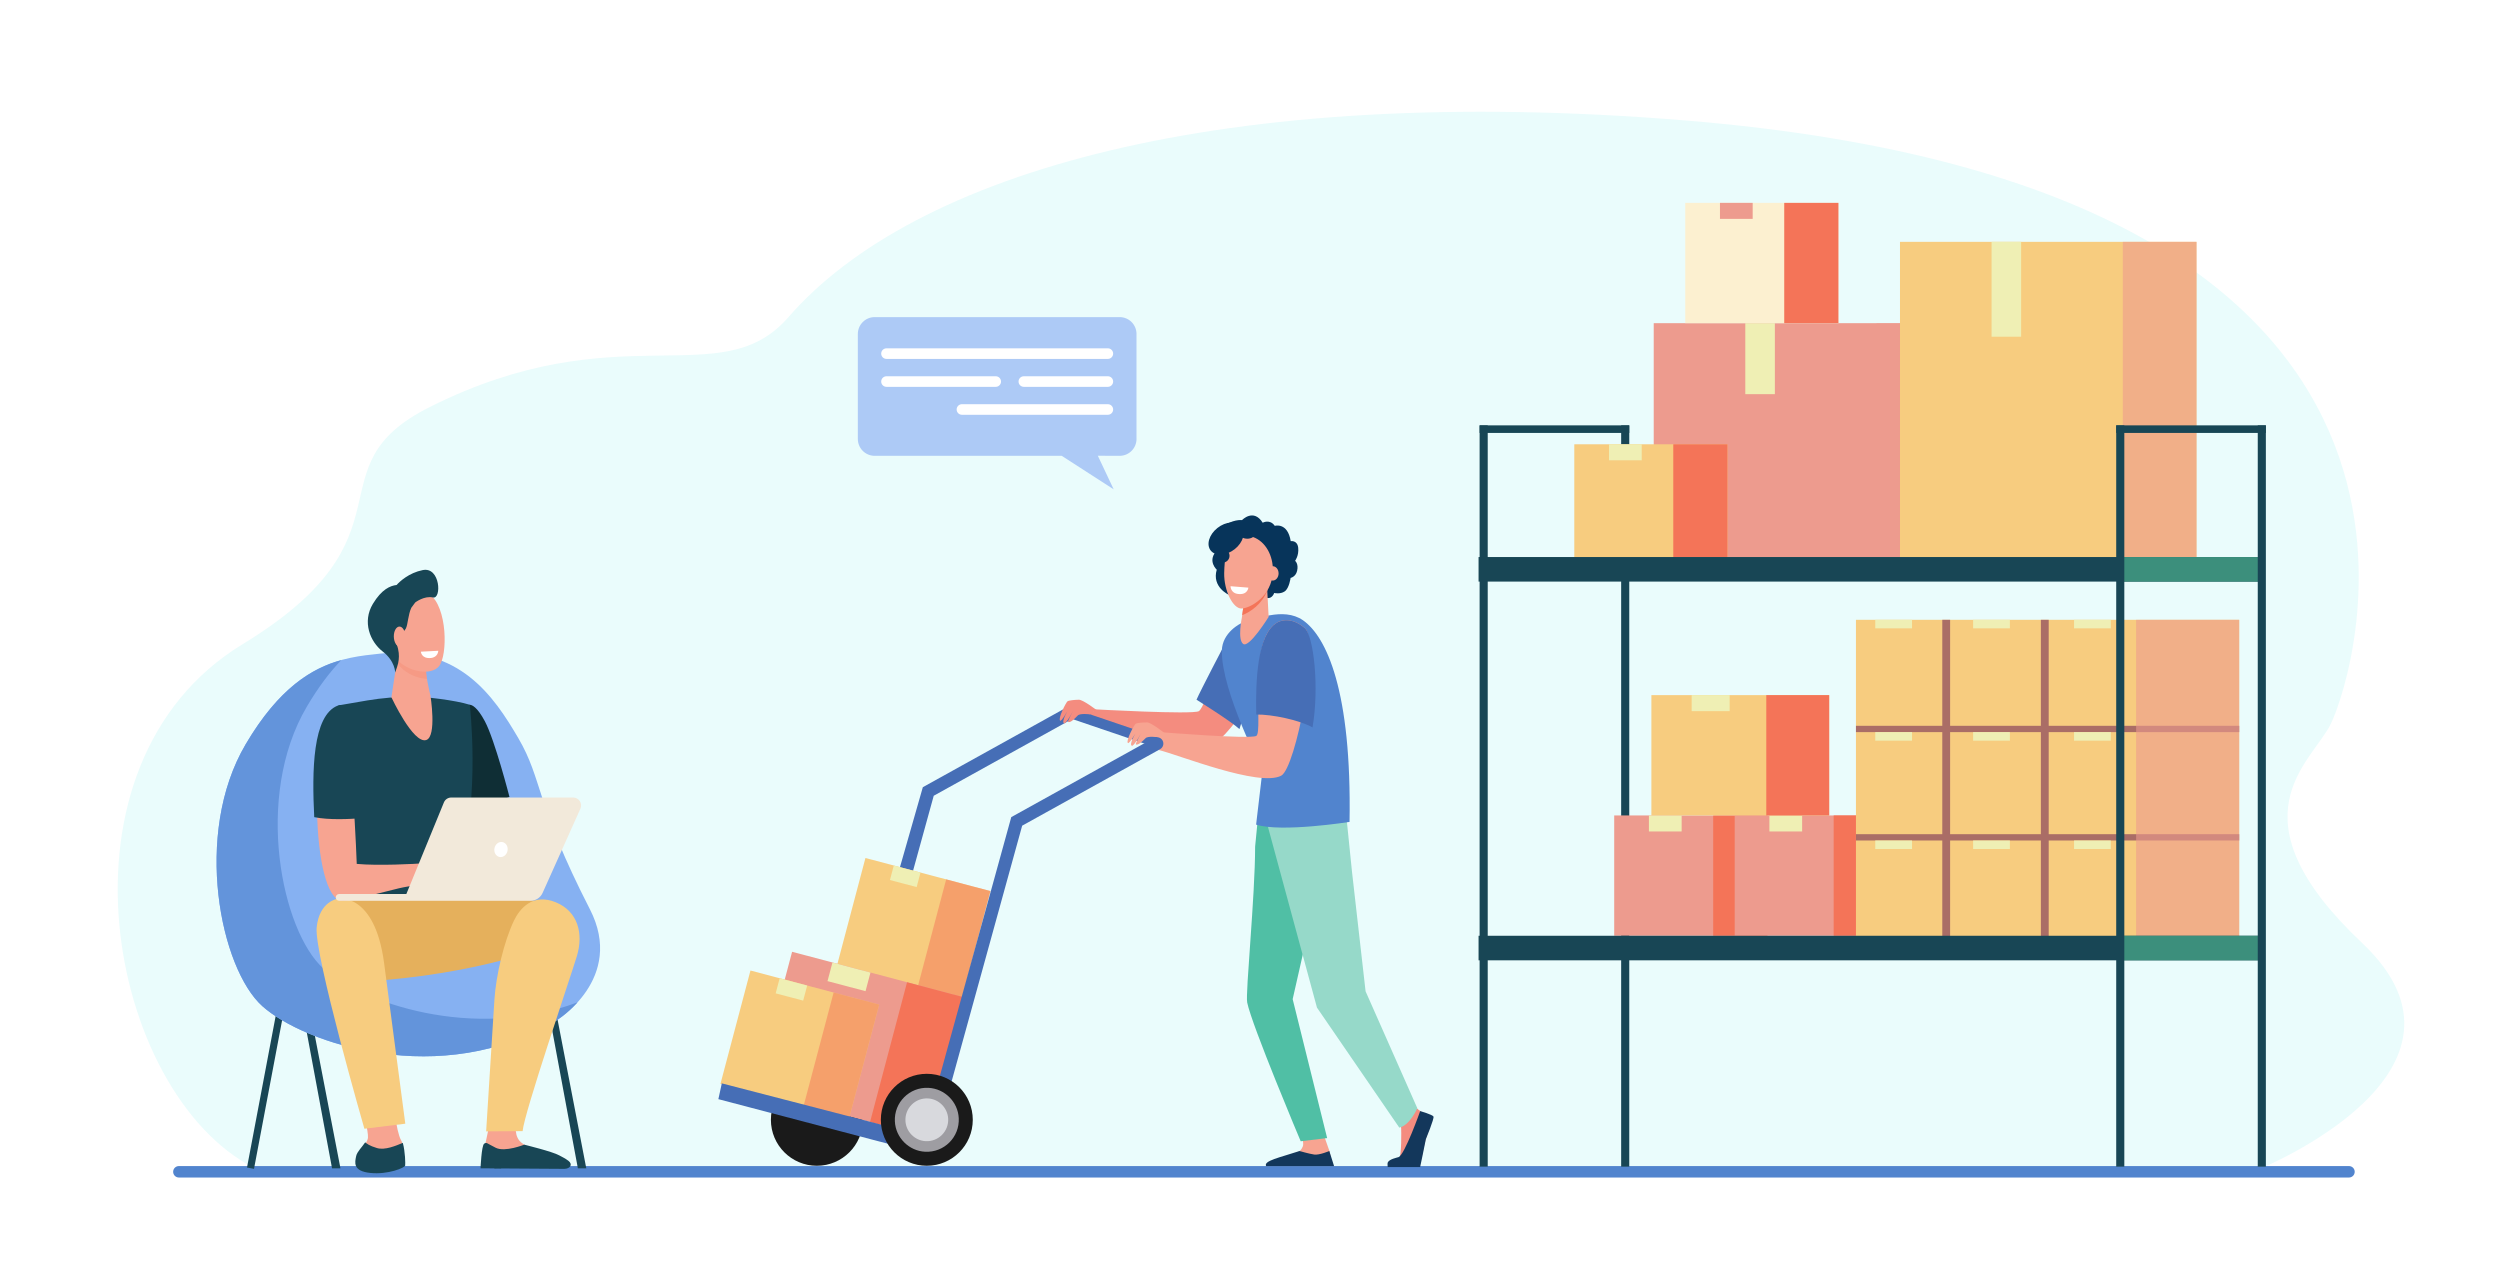 <?xml version="1.0" encoding="utf-8"?>
<!-- Generator: Adobe Illustrator 27.5.0, SVG Export Plug-In . SVG Version: 6.00 Build 0)  -->
<svg version="1.1" id="Layer_1" xmlns="http://www.w3.org/2000/svg" xmlns:xlink="http://www.w3.org/1999/xlink" x="0px" y="0px"
	 viewBox="0 0 3915.328 2000" style="enable-background:new 0 0 3915.328 2000;" xml:space="preserve">
<rect x="0" y="0" width="3915.328" height="2000" fill="#808080" stroke="none"/>
<g>
	
		<rect y="0.001" transform="matrix(-1 -1.224647e-16 1.224647e-16 -1 3915.328 2000.001)" style="fill:#FFFFFF;" width="3915.328" height="2000"/>
	<path style="fill:#EAFCFC;" d="M3535.008,1832.332l-3137.323-3.402c-228.539-116.813-328.086-631.026-17.948-819.896
		c280.381-170.749,102.979-276.196,293.481-371.669c296.999-148.845,455.62-18.728,561.395-140.484
		c195.227-224.725,676.078-368.15,1405.682-308.167c1304.884,107.281,1044.359,875.41,1010.005,945.111
		c-29.923,60.707-160.705,144.989,49.036,342.984C3911.867,1677.439,3544.492,1828.762,3535.008,1832.332z"/>
	<g>
		<g>
			<path style="fill:#ADCAF6;" d="M1343.489,523.03v164.443c0,14.586,11.824,26.411,26.411,26.411h292.901l81.369,52.491
				l-24.836-52.628l34.177,0.137l0,0c14.585,0,26.411-11.824,26.411-26.411V523.03c0-14.584-11.825-26.41-26.411-26.41H1369.9
				C1355.313,496.62,1343.489,508.446,1343.489,523.03z"/>
		</g>
		<g>
			<path style="fill:#FFFFFF;" d="M1735.047,633.021h-228.519c-4.578,0-8.29,3.711-8.29,8.29l0,0c0,4.578,3.712,8.29,8.29,8.29
				h228.518c4.578,0,8.29-3.711,8.29-8.29l0,0C1743.337,636.732,1739.625,633.021,1735.047,633.021z"/>
			<path style="fill:#FFFFFF;" d="M1559.446,589.271h-171.083c-4.578,0-8.29,3.711-8.29,8.289v0.001c0,4.578,3.711,8.29,8.29,8.29
				h171.083c4.579,0,8.29-3.712,8.29-8.291l0,0C1567.735,592.983,1564.024,589.271,1559.446,589.271z"/>
			<path style="fill:#FFFFFF;" d="M1735.047,589.271h-131.572c-4.578,0-8.29,3.711-8.29,8.289v0.001c0,4.579,3.712,8.29,8.29,8.29
				h131.572c4.579,0,8.29-3.712,8.29-8.29v-0.001C1743.337,592.983,1739.625,589.271,1735.047,589.271z"/>
			<path style="fill:#FFFFFF;" d="M1735.047,545.521h-346.684c-4.579,0-8.29,3.712-8.29,8.29l0,0c0,4.579,3.711,8.29,8.29,8.29
				h346.684c4.578,0,8.29-3.711,8.29-8.289v-0.001C1743.337,549.233,1739.625,545.521,1735.047,545.521z"/>
		</g>
	</g>
	<path style="fill:#5184CE;" d="M280.134,1844.149h3398.676c4.954,0,8.971-4.017,8.971-8.972l0,0c0-4.954-4.016-8.971-8.971-8.971
		H280.133c-4.955,0-8.971,4.017-8.971,8.971l0,0C271.163,1840.133,275.179,1844.149,280.134,1844.149z"/>
	<g>
		
			<rect x="409.915" y="1575.263" transform="matrix(0.983 0.186 -0.186 0.983 324.445 -47.584)" style="fill:#184655;" width="11.159" height="255.704"/>
		<polygon style="fill:#184655;" points="905.01,1829.722 918.197,1829.722 869.052,1575.224 858.088,1577.302 		"/>
		<polygon style="fill:#184655;" points="520.014,1829.722 533.202,1829.722 484.057,1575.224 473.093,1577.302 		"/>
		<polygon style="fill:#184655;" points="784.853,1829.722 774.146,1829.85 821.263,1576.366 832.227,1578.444 		"/>
		<path style="fill:#86B1F2;" d="M595.087,1023.69c-58.536,6.268-134.29,12.882-210.339,141.936
			c-83.118,141.05-39.364,351.743,26.239,410.292s279.863,130.842,459.976,22.615c0,0,108.754-65.587,52.94-174.438
			c-85.891-167.508-73.754-202.439-112.157-268.084C773.342,1090.365,719.342,1010.382,595.087,1023.69z"/>
		<path style="fill:#6394DB;" d="M384.749,1165.626c51.907-88.085,103.673-119.123,149.923-131.95
			c-17.89,18.514-36.025,42.33-54.179,73.136c-83.117,141.05-39.364,351.743,26.239,410.292
			c58.177,51.922,233.263,114.632,397.768,52.687c-16.913,18.717-33.537,28.743-33.537,28.743
			c-180.113,108.227-394.374,35.934-459.976-22.615S301.631,1306.676,384.749,1165.626z"/>
		<polygon style="fill:#F79C8D;" points="783.023,1238.078 798.068,1283.215 752.215,1265.18 		"/>
		<path style="fill:#0F2E35;" d="M735.753,1103.758c3.057,0.126,11.433,2.92,23.682,25.99
			c15.642,29.462,38.504,118.461,38.504,118.461l-68.242,25.328l-8.767-18.576l-14.439-143.013
			C706.491,1111.948,734.906,1103.723,735.753,1103.758z"/>
		<path style="fill:#184655;" d="M645.544,1090.93c19.514,0.025,67.797,5.7,90.208,12.835c0,0,16.463,141.019-14.822,248.175
			c-7.003,23.986,5.792,99.435,5.792,99.435l-202.21-2.659c0,0,23.956-182.399,14.931-211.86
			c-9.024-29.462-9.239-132.141-9.239-132.141s1.385-0.216,45.431-7.803C596.18,1093.371,624.709,1090.901,645.544,1090.93z"/>
		<path style="fill:#F7A491;" d="M615.537,1720.257c0,0,4.474,51.457,12.699,65.706c8.225,14.25-0.433,38.474-0.866,41.799
			c-0.433,3.325-17.316,8.075-44.155,5.225c-26.84-2.85-26.407-9.024-24.242-18.999c2.164-9.975,16.45-22.8,17.316-32.299
			c0.866-9.5-8.225-43.699-8.225-43.699L615.537,1720.257z"/>
		<path style="fill:#E5B05C;" d="M703.908,1408.902c0,0,139.585-7.725,170.756,11.09c31.17,18.813-5.637,57.446-5.637,57.446
			s-113.638,49.24-303.885,60.183c-45.051,2.591-48.935-117.069-40.51-126.972C533.057,1400.748,703.908,1408.902,703.908,1408.902z
			"/>
		<path style="fill:#184655;" d="M579.866,1836.98c-27.638-2.934-24.22-16.466-21.991-26.737c1.396-6.432,9.324-14.013,14.05-21.185
			c2.471,1.961,6.489,5.424,18.491,8.957c12.464,3.669,29.549-3.592,40.436-8.141c3.88,14.393,4.057,32.746,3.695,35.53
			C634.101,1828.829,607.504,1839.916,579.866,1836.98z"/>
		<path style="fill:#F7CC7F;" d="M601.566,1508.424c5.577,42.058,33.19,251.426,33.19,251.426l-64.069,7.916
			c0,0-78.787-273.274-74.747-315.073c4.04-41.798,33.532-45.315,33.532-45.315S586.806,1397.093,601.566,1508.424z"/>
		<path style="fill:#F7A491;" d="M528.003,1120.388c18.907-7.068,28.155,162.704,30.704,232.583
			c33.481,3.21,91.838,0.024,106.368-1.063c6.834-0.511,22.591-6.263,29.388-7.15c6.965-0.909,13.278-1.382,16.702-0.788
			c1.257,0.218,36.155,14.441,39.141,17.561c3.703,3.868,13.711,13.625,12.021,17.844c-1.689,4.221-19.25-11.756-19.25-11.756
			l-8.581-4.799c10.684,10.402,31.062,24.101,28.127,29.089c-2.863,4.865-21.245-9.036-34.346-18.512
			c11.236,10.116,25.197,28.217,21.981,31.038c-2.891,2.536-18.77-18.42-35.741-24.455c-6.289-2.236-12.558,3.957-17.504,4.705
			c-3.636,0.551-9.25,1.72-12.816,0.713l-18.375-5.194c-6.26,0.564-6.417,4.255-12.737,5.596
			c-7.339,1.556-19.378,3.194-28.724,5.471c-53.813,13.104-71.763,19.188-88.239,19.179
			C486.215,1410.418,483.32,1137.093,528.003,1120.388z"/>
		<path style="fill:#184655;" d="M492.123,1279.774c-3.541-71.577-3.023-159.801,37.238-174.853
			c15.886-5.939,43.891,29.771,38.854,176.307C546.722,1282.997,515.167,1284.421,492.123,1279.774z"/>
		<path style="fill:#F7A491;" d="M809.332,1757.126c0,0-5.59,17.863,4.42,29.676c10.01,11.813,51.606,23.403,57.065,29.801
			c5.46,6.398,5.047,11.847,5.047,11.847l-116.745-3.201l1.272-35.14l5.375-25.25L809.332,1757.126z"/>
		<path style="fill:#184655;" d="M821.013,1792.691c0,0-29.998,12.094-44.487,4.934c-14.49-7.16-14.053-9.143-18.246-6.473
			c-4.192,2.67-5.694,38.569-5.694,38.569l131.276,0.885c9.136-0.21,13.754-6.915,6.332-12.655c-5.088-3.936-10.97-6.57-14.313-8.48
			C865.612,1803.602,821.013,1792.691,821.013,1792.691z"/>
		<path style="fill:#F7CC7F;" d="M804.907,1441.877c9.023-18.925,29.545-43.563,65.653-28.725
			c34.439,14.154,43.682,48.938,32.816,84.559c-10.865,35.619-82.398,245.01-84.891,273.799l-57.114,0.378
			c0,0,10.379-165.799,12.926-205.874C776.748,1527.452,789.291,1474.629,804.907,1441.877z"/>
		<path style="fill:#F2E9DA;" d="M897.625,1249.02H706.708c-5.051,0-9.602,3.053-11.518,7.727l-58.785,143.374H531.152
			c-2.943,0-5.329,2.384-5.329,5.325l0,0c0,2.94,2.386,5.325,5.329,5.325h299.561c8.236,0,15.705-4.834,19.077-12.348
			l59.192-131.856C912.679,1258.33,906.654,1249.02,897.625,1249.02z"/>
		<path style="fill:#FFFFFF;" d="M794.835,1332.508c-1.289,6.439-6.907,10.746-12.546,9.619c-5.64-1.128-9.167-7.263-7.877-13.703
			c1.29-6.439,6.907-10.746,12.547-9.619C792.599,1319.933,796.125,1326.068,794.835,1332.508z"/>
		<path style="fill:#F7A491;" d="M622.343,1030.479l-9.341,61.568c0,0,34.113,73.308,54.479,66.95
			c17.087-5.335,6.575-70.199,6.575-70.199s-9.313-34.834-6.52-52.266C670.328,1019.102,622.343,1030.479,622.343,1030.479z"/>
		<path style="opacity:0.2;fill:#F47458;" d="M667.535,1036.533c2.793-17.431-45.191-6.054-45.191-6.054l-0.775,5.106
			c1.404,3.416,3.12,6.34,5.203,8.581c10.719,11.535,27.472,18.463,41.957,18.987
			C667.28,1053.755,666.389,1043.682,667.535,1036.533z"/>
		<g>
			<path style="fill:#F7A491;" d="M614.47,943.378c-1.356-0.493-10.871,70.122,7.185,89.551
				c18.056,19.43,53.234,25.789,65.853,10.486c13.957-16.927,13.256-92.82-14.816-112.808
				C644.62,910.621,614.47,943.378,614.47,943.378z"/>
			<path style="fill:#184655;" d="M662.005,892.834c-21.698,4.424-35.753,17.685-40.916,23.336
				c-9.852,1.163-23.243,6.608-37.071,29.504c-17.003,28.151-4.446,59.341,15.346,74.644c19.793,15.304,19.518,32.979,19.518,32.979
				l3.129-9.143c2.309-6.927,3.252-14.271,2.479-21.536c-0.463-4.358-1.397-9.072-3.201-12.947
				c-4.761-10.22,10.226-17.01,14.428-25.512c3.235-6.547,3.393-21.525,8.49-32.347l6.088-8.262c0,0,14.045-10.929,27.787-7.845
				C691.822,938.789,689.845,887.157,662.005,892.834z"/>
			<path style="fill:#F7A491;" d="M634.792,996.725c0.143,8.615-3.773,15.668-8.748,15.754c-4.975,0.085-9.123-6.83-9.267-15.446
				c-0.143-8.616,3.773-15.668,8.748-15.753C630.5,981.194,634.649,988.109,634.792,996.725z"/>
		</g>
		<path style="fill:#FFFFFF;" d="M659.169,1020.607l27.216-1.409c0,0-0.092,10.369-12.042,11.335
			C659.77,1031.71,659.169,1020.607,659.169,1020.607z"/>
	</g>
	<g>
		<rect x="2538.949" y="666.171" style="fill:#184655;" width="12.693" height="1160.983"/>
		<g>
			
				<rect x="2528.067" y="1277.09" transform="matrix(-1 -1.224647e-16 1.224647e-16 -1 5296.014 2742.618)" style="fill:#ED9B8E;" width="239.879" height="188.438"/>
			
				<rect x="2683.081" y="1277.09" transform="matrix(-1 -1.224647e-16 1.224647e-16 -1 5451.027 2742.618)" style="fill:#F47458;" width="84.865" height="188.438"/>
			
				<rect x="2582.43" y="1277.09" transform="matrix(-1 -1.224647e-16 1.224647e-16 -1 5216.101 2579.261)" style="fill:#EFEFB4;" width="51.241" height="25.081"/>
		</g>
		<g>
			
				<rect x="2716.768" y="1277.09" transform="matrix(-1 -1.224647e-16 1.224647e-16 -1 5673.414 2742.618)" style="fill:#ED9B8E;" width="239.879" height="188.438"/>
			
				<rect x="2871.781" y="1277.09" transform="matrix(-1 -1.224647e-16 1.224647e-16 -1 5828.428 2742.618)" style="fill:#F47458;" width="84.865" height="188.438"/>
			
				<rect x="2771.13" y="1277.09" transform="matrix(-1 -1.224647e-16 1.224647e-16 -1 5593.5 2579.261)" style="fill:#EFEFB4;" width="51.24" height="25.081"/>
		</g>
		<g>
			
				<rect x="2586.283" y="1088.65" transform="matrix(-1 -1.224647e-16 1.224647e-16 -1 5451.028 2365.74)" style="fill:#F7CC7F;" width="278.462" height="188.439"/>
			
				<rect x="2766.229" y="1088.65" transform="matrix(-1 -1.224647e-16 1.224647e-16 -1 5630.975 2365.74)" style="fill:#F47458;" width="98.516" height="188.439"/>
			
				<rect x="2649.389" y="1088.65" transform="matrix(-1 -1.224647e-16 1.224647e-16 -1 5358.26 2202.383)" style="fill:#EFEFB4;" width="59.482" height="25.082"/>
		</g>
		<g>
			
				<rect x="2906.659" y="970.687" transform="matrix(-1 -1.224647e-16 1.224647e-16 -1 6413.557 2437.015)" style="fill:#F7CC7F;" width="600.238" height="495.642"/>
			
				<rect x="3196.273" y="970.687" transform="matrix(-1 -1.224647e-16 1.224647e-16 -1 6404.809 2437.015)" style="fill:#AA6D66;" width="12.262" height="495.642"/>
			
				<rect x="3041.87" y="970.687" transform="matrix(-1 -1.224647e-16 1.224647e-16 -1 6096.002 2437.015)" style="fill:#AA6D66;" width="12.262" height="495.642"/>
			
				<rect x="3201.847" y="841.533" transform="matrix(-1.836970e-16 1 -1 -1.836970e-16 4348.431 -2065.126)" style="fill:#AA6D66;" width="9.863" height="600.238"/>
			
				<rect x="3201.847" y="1011.269" transform="matrix(-1.836970e-16 1 -1 -1.836970e-16 4518.166 -1895.391)" style="fill:#AA6D66;" width="9.863" height="600.238"/>
			
				<rect x="3345.455" y="970.687" transform="matrix(-1 -1.224647e-16 1.224647e-16 -1 6852.352 2437.015)" style="opacity:0.6;fill:#ED9B8E;" width="161.442" height="495.642"/>
			
				<rect x="3248.215" y="970.687" transform="matrix(-1 -1.224647e-16 1.224647e-16 -1 6553.989 1954.774)" style="fill:#EFEFB4;" width="57.56" height="13.401"/>
			
				<rect x="3090.178" y="970.687" transform="matrix(-1 -1.224647e-16 1.224647e-16 -1 6237.916 1954.774)" style="fill:#EFEFB4;" width="57.561" height="13.401"/>
			
				<rect x="2936.91" y="970.687" transform="matrix(-1 -1.224647e-16 1.224647e-16 -1 5931.38 1954.774)" style="fill:#EFEFB4;" width="57.56" height="13.401"/>
			
				<rect x="3248.215" y="1146.584" transform="matrix(-1 -1.224647e-16 1.224647e-16 -1 6553.989 2306.569)" style="fill:#EFEFB4;" width="57.56" height="13.401"/>
			
				<rect x="3090.178" y="1146.584" transform="matrix(-1 -1.224647e-16 1.224647e-16 -1 6237.916 2306.569)" style="fill:#EFEFB4;" width="57.561" height="13.401"/>
			
				<rect x="2936.91" y="1146.584" transform="matrix(-1 -1.224647e-16 1.224647e-16 -1 5931.38 2306.569)" style="fill:#EFEFB4;" width="57.56" height="13.401"/>
			
				<rect x="3248.215" y="1316.319" transform="matrix(-1 -1.224647e-16 1.224647e-16 -1 6553.989 2646.04)" style="fill:#EFEFB4;" width="57.56" height="13.401"/>
			
				<rect x="3090.178" y="1316.319" transform="matrix(-1 -1.224647e-16 1.224647e-16 -1 6237.916 2646.04)" style="fill:#EFEFB4;" width="57.561" height="13.401"/>
			
				<rect x="2936.91" y="1316.319" transform="matrix(-1 -1.224647e-16 1.224647e-16 -1 5931.38 2646.04)" style="fill:#EFEFB4;" width="57.56" height="13.401"/>
		</g>
		
			<rect x="2315.624" y="1465.528" transform="matrix(-1 -1.224647e-16 1.224647e-16 -1 5857.919 2969.521)" style="fill:#184655;" width="1226.671" height="38.465"/>
		
			<rect x="3320.619" y="1465.528" transform="matrix(-1 -1.224647e-16 1.224647e-16 -1 6862.914 2969.521)" style="fill:#3C8F7C;" width="221.676" height="38.465"/>
		<rect x="2317.271" y="666.171" style="fill:#184655;" width="12.695" height="1160.983"/>
		
			<rect x="2317.271" y="666.171" transform="matrix(-1 -1.224647e-16 1.224647e-16 -1 4868.914 1344.199)" style="fill:#184655;" width="234.371" height="11.857"/>
		<g>
			
				<rect x="2589.938" y="506.148" transform="matrix(-1 -1.224647e-16 1.224647e-16 -1 5644.237 1390.398)" style="fill:#ED9B8E;" width="464.36" height="378.102"/>
			
				<rect x="2938.927" y="506.148" transform="matrix(-1 -1.224647e-16 1.224647e-16 -1 5993.226 1390.398)" style="opacity:0.6;fill:#ED9B8E;" width="115.372" height="378.102"/>
			
				<rect x="2733.37" y="506.148" transform="matrix(-1 -1.224647e-16 1.224647e-16 -1 5513.045 1123.446)" style="fill:#EFEFB4;" width="46.305" height="111.15"/>
		</g>
		<g>
			
				<rect x="2975.634" y="378.745" transform="matrix(-1 -1.224647e-16 1.224647e-16 -1 6415.63 1262.994)" style="fill:#F7CC7F;" width="464.362" height="505.505"/>
			
				<rect x="3324.623" y="378.745" transform="matrix(-1 -1.224647e-16 1.224647e-16 -1 6764.619 1262.994)" style="opacity:0.6;fill:#ED9B8E;" width="115.373" height="505.505"/>
			
				<rect x="3119.067" y="378.745" transform="matrix(-1 -1.224647e-16 1.224647e-16 -1 6284.438 906.092)" style="fill:#EFEFB4;" width="46.303" height="148.603"/>
		</g>
		<g>
			
				<rect x="2465.556" y="695.811" transform="matrix(-1 -1.224647e-16 1.224647e-16 -1 5170.989 1580.06)" style="fill:#F7CC7F;" width="239.878" height="188.439"/>
			
				<rect x="2620.569" y="695.811" transform="matrix(-1 -1.224647e-16 1.224647e-16 -1 5326.003 1580.06)" style="fill:#F47458;" width="84.864" height="188.439"/>
			
				<rect x="2519.918" y="695.811" transform="matrix(-1 -1.224647e-16 1.224647e-16 -1 5091.076 1416.703)" style="fill:#EFEFB4;" width="51.24" height="25.082"/>
		</g>
		<g>
			
				<rect x="2639.322" y="317.708" transform="matrix(-1 -1.224647e-16 1.224647e-16 -1 5518.524 823.856)" style="fill:#FCF0D0;" width="239.88" height="188.439"/>
			
				<rect x="2794.336" y="317.708" transform="matrix(-1 -1.224647e-16 1.224647e-16 -1 5673.538 823.856)" style="fill:#F47458;" width="84.866" height="188.439"/>
			
				<rect x="2693.685" y="317.708" transform="matrix(-1 -1.224647e-16 1.224647e-16 -1 5438.61 660.499)" style="fill:#ED9B8E;" width="51.241" height="25.082"/>
		</g>
		
			<rect x="3314.271" y="666.171" transform="matrix(-1 -1.224647e-16 1.224647e-16 -1 6862.914 1344.199)" style="fill:#184655;" width="234.371" height="11.857"/>
		
			<rect x="2315.624" y="872.386" transform="matrix(-1 -1.224647e-16 1.224647e-16 -1 5857.919 1783.236)" style="fill:#184655;" width="1226.671" height="38.465"/>
		
			<rect x="3320.619" y="872.386" transform="matrix(-1 -1.224647e-16 1.224647e-16 -1 6862.914 1783.236)" style="fill:#3C8F7C;" width="221.676" height="38.465"/>
		<rect x="3535.947" y="666.171" style="fill:#184655;" width="12.695" height="1160.983"/>
		<rect x="3314.271" y="666.171" style="fill:#184655;" width="12.695" height="1160.983"/>
	</g>
	<g>
		<path style="fill:#466EB6;" d="M1310.359,1784.777l-21.392-5.382l156.313-546.563l223.34-123.869
			c4.835-2.682,10.928-0.937,13.61,3.899l0,0c2.681,4.836,0.936,10.928-3.899,13.61l-215.987,119.79l-139.08,504.165
			L1310.359,1784.777z"/>
		<g>
			<path style="fill:#1A1A1A;" d="M1351.313,1753.745c0,39.773-32.232,72.017-71.993,72.017c-39.76,0-71.993-32.243-71.993-72.017
				s32.232-72.018,71.993-72.018C1319.082,1681.728,1351.313,1713.972,1351.313,1753.745z"/>
		</g>
		<path style="fill:#F48C7F;" d="M1877.453,1113.822c11.369-6.279,41.078-117.132,87.726-144.276c0,0,18.539-12.778,43.359,7.608
			c24.412,20.414-78.228,169.795-101.127,182.51c-34.18,18.977-167.104-20.063-197.871-26.738l3.384-22.113
			C1712.923,1110.813,1867.378,1119.388,1877.453,1113.822z"/>
		<path style="fill:#466EB6;" d="M1920.203,1004.832c0,0-40.971,78.232-46.31,91.023c0,0,54.393,33.915,67.257,46.012
			c0,0,19.947-65.255,19.947-68.518C1961.098,1070.086,1920.203,1004.832,1920.203,1004.832z"/>
		<path style="fill:#F48C7F;" d="M1717.686,1115.578l-10.492-1.756l-2.614,2.828l0.041,2.1l7.662,4.944
			c0,0,12.144-4.797,12.135-5.226C1724.409,1118.04,1717.686,1115.578,1717.686,1115.578z"/>
		<path style="fill:#F7A491;" d="M1824.062,1151.655l-10.456-1.96l-2.669,2.775v2.1l7.563,5.094c0,0,12.236-4.556,12.236-4.984
			C1830.736,1154.25,1824.062,1151.655,1824.062,1151.655z"/>
		<polygon style="fill:#466EB6;" points="1812.791,1154.57 1675.017,1107.835 1661.518,1120.066 1802.558,1168.003 		"/>
		<path style="fill:#F48C7F;" d="M2183.574,1751.993c0,0,10.567,10.341,10.808,14.135c0.239,3.796,0.936,44.45-3.378,48.245
			s-16.985,6.485-12.911,10.756c3.079,3.226,26.766,2.536,42.465,1.67c4.582-0.254,10.329-36.922,12.144-42.312
			c2.637-7.827,9.047-25.457,6.65-30.913c-1.168-2.658-6.754-8.122-14.626-13.221c-8.28-5.363-16.202-17.304-16.202-17.304
			L2183.574,1751.993z"/>
		<path style="fill:#F7A491;" d="M2072.698,1776.072c0,0,9.457,26.791,9.468,26.86c0.703,4.245,3.472,14.73,3.472,18.589
			c0,14.496-65.185-12.305-50.575-18.729c1.321-0.582,5.471-5.227,5.905-10.159c0.67-7.602-5.491-17.136-5.491-17.136
			L2072.698,1776.072z"/>
		<g>
			<path style="fill:#50BFA5;" d="M1970.439,1277.194c0,0-4.752,48.028-4.752,48.744c0,77.692-15.357,229.45-12.437,244.056
				c7.124,35.627,83.805,217.369,83.805,217.369l41.443-4.969l-54.005-217.596l19.873-87.585l28.122-173.126L1970.439,1277.194z"/>
			<path style="fill:#96D9C9;" d="M2107.032,1263.479l10.361,101.717l21.275,187.343l81.026,183.099
				c0,0-11.397,26.642-28.211,30.385l-128.96-187.987l-77.691-286.459l0.396-7.527L2107.032,1263.479z"/>
		</g>
		<path style="fill:#13375B;" d="M2224.213,1740.096c0,0-24.354,68.771-33.887,72.091c-2.531,0.881-14.679,3.116-16.97,8.504
			c-0.69,1.624,0,7.043,0,7.043h50.764c0,0,6.421-30.3,8.958-43.613c0,0,13.438-32.528,11.944-35.484
			S2224.213,1740.096,2224.213,1740.096z"/>
		<path style="fill:#13375B;" d="M2089.347,1826.305l-7.466-23.649c0,0-15.677,6.651-23.516,5.544
			c-7.838-1.11-23.142-5.544-23.142-5.544c-31.287,10.328-56.919,15.34-52.257,23.649l0,0H2089.347z"/>
		<path style="fill:#5184CE;" d="M1967.223,1291.475l9.984-84.806c0,0-64.625-124.142-63.629-187.823
			c0.595-28.234,29.215-43.002,32.967-43.81c18.749-4.03,62.717-25.158,94.044-3.663c36.892,25.838,76.526,110.578,72.967,315.835
			C2113.557,1287.208,2006.97,1304.076,1967.223,1291.475z"/>
		<path style="fill:#F7A491;" d="M1967.457,1152.545c11.491-6.055-14.514-151.287,32.659-177.509c0,0,18.787-12.411,43.202,8.46
			c24.005,20.89-13.646,219.068-36.792,231.329c-34.547,18.301-161.316-32.958-191.945-40.237l4.814-27.789
			C1819.395,1146.798,1957.276,1157.91,1967.457,1152.545z"/>
		<path style="fill:#466EB6;" d="M1967.457,1119.029c-1.199-50.369,1.135-126.47,32.659-143.993c0,0,18.787-12.411,43.202,8.46
			c13.97,12.157,23.165,92.657,12.279,155.704C2034.481,1127.472,1992.166,1118.754,1967.457,1119.029z"/>
		<path style="fill:#F7A491;" d="M1823.618,1147.948c0,0-20.784-16.562-27.194-16.562c-6.41,0-15.554,0.639-17.857,2.137
			c-2.11,1.373-15.748,26.439-12.134,30.113c2.198,2.234,13.622-18.235,13.622-18.235s-13.049,21.089-7.21,22.578
			c3.241,0.827,14.765-20.401,14.765-20.401s-9.961,17.567-8.814,18.242c3.116,1.831,9.248-3.507,15.337-9.701
			c3.752-3.817,18.828-1.5,18.828-1.5L1823.618,1147.948z"/>
		<path style="fill:#07345A;" d="M1945.177,814.563c0,0,17.946-18.921,32.379,4.096c0,0,11.119-6.242,18.922,4.877
			c0,0,20.091-6.047,24.967,23.992c0,0,10.339-1.95,11.704,10.338c1.365,12.29-4.877,20.482-4.877,20.482s5.808,4.355,3.17,15.654
			c-2.243,9.607-10.191,11.07-10.191,11.07s-2.146,16.19-9.168,21.065c-7.022,4.877-16.58,2.537-16.58,2.537
			s-2.536,8.777-10.729,7.997c-8.192-0.781-18.336-8.583-27.503-5.071c-9.168,3.511-32.965-0.195-32.965-0.195
			s-26.723-11.899-18.725-39.207c0,0-14.044-12.679-1.756-27.894c0,0-8.973-23.796,8.778-37.841
			C1930.353,812.417,1945.177,814.563,1945.177,814.563z"/>
		<path style="fill:#F7A491;" d="M1948.209,943.018l-3.249,24.1c0,0-7.277,34.721,2.085,41.415
			c9.362,6.693,39.813-42.405,39.813-42.405l-3.216-61.067L1948.209,943.018z"/>
		<path style="fill:#F47458;" d="M1984.681,924.851c-7.732,20.83-26.151,33.634-39.226,38.6l2.754-20.433l35.433-37.959
			L1984.681,924.851z"/>
		<path style="fill:#F7A491;" d="M1962.008,840.902c-18.999-6.54-39.251,6.08-42.15,25.665c-1.26,8.513-2.4,19.217-2.613,30.92
			c-0.512,28.149,14.06,55.544,26.843,55.544c12.782,0,48.108-18.222,49.386-58.184
			C1994.263,870.176,1981.945,847.765,1962.008,840.902z"/>
		<path style="fill:#F7A491;" d="M1984.056,898.008c0,6.209,4.116,11.244,9.193,11.244c5.078,0,9.194-5.034,9.194-11.244
			s-4.116-11.244-9.194-11.244C1988.172,886.765,1984.056,891.799,1984.056,898.008z"/>
		<path style="fill:#07345A;" d="M1906.631,826.896c-13.203,10.459-17.83,26.351-10.334,35.497
			c7.495,9.144,24.275,8.079,37.478-2.381c13.203-10.459,17.83-26.352,10.334-35.497
			C1936.614,815.371,1919.835,816.438,1906.631,826.896z"/>
		<path style="fill:#07345A;" d="M1941.151,835.473c0,4.546,5.488,8.23,12.258,8.23c6.771,0,12.259-3.685,12.259-8.23
			c0-4.545-5.488-8.231-12.259-8.231C1946.639,827.242,1941.151,830.928,1941.151,835.473z"/>
		<path style="fill:#07345A;" d="M1904.674,870.452c0,5.844,4.686,10.581,10.465,10.581c5.779,0,10.464-4.737,10.464-10.581
			c0-5.844-4.685-10.583-10.464-10.583C1909.36,859.869,1904.674,864.607,1904.674,870.452z"/>
		<g>
			
				<rect x="1330.049" y="1367.135" transform="matrix(-0.967 -0.256 0.256 -0.967 2442.159 3228.628)" style="fill:#F7CC7F;" width="202.434" height="176.383"/>
			
				<rect x="1458.684" y="1383.884" transform="matrix(-0.967 -0.256 0.256 -0.967 2562.21 3277.76)" style="opacity:0.5;fill:#F47458;" width="71.618" height="176.383"/>
			
				<rect x="1396.627" y="1361.05" transform="matrix(-0.967 -0.256 0.256 -0.967 2437.7 3062.963)" style="fill:#EFEFB4;" width="43.242" height="23.478"/>
		</g>
		<g>
			
				<rect x="1207.349" y="1524.251" transform="matrix(-0.967 -0.256 0.256 -0.967 2238.572 3566.39)" style="fill:#ED9B8E;" width="288.228" height="226.42"/>
			
				<rect x="1390.5" y="1548.099" transform="matrix(-0.967 -0.256 0.256 -0.967 2409.505 3636.343)" style="fill:#F47458;" width="101.971" height="226.419"/>
			
				<rect x="1299.399" y="1515.229" transform="matrix(-0.967 -0.256 0.256 -0.967 2224.158 3350.19)" style="fill:#EFEFB4;" width="61.568" height="30.137"/>
		</g>
		<g>
			
				<rect x="1148.919" y="1544.079" transform="matrix(-0.967 -0.256 0.256 -0.967 2045.666 3538.108)" style="fill:#F7CC7F;" width="208.503" height="183.597"/>
			
				<rect x="1281.411" y="1561.329" transform="matrix(-0.967 -0.256 0.256 -0.967 2169.299 3588.72)" style="opacity:0.5;fill:#F47458;" width="73.765" height="183.597"/>
			
				<rect x="1217.706" y="1537.838" transform="matrix(-0.967 -0.256 0.256 -0.967 2041.713 3365.939)" style="fill:#EFEFB4;" width="44.539" height="24.438"/>
		</g>
		<path style="fill:#F48C7F;" d="M1717.168,1111.879c0,0-21.105-16.148-27.514-16.022s-15.539,0.944-17.812,2.487
			c-2.083,1.414-15.225,26.743-11.539,30.346c2.241,2.19,13.26-18.5,13.26-18.5s-12.632,21.343-6.765,22.717
			c3.256,0.762,14.361-20.688,14.361-20.688s-9.614,17.76-8.454,18.411c3.152,1.77,9.178-3.688,15.144-10.001
			c3.676-3.891,18.794-1.869,18.794-1.869L1717.168,1111.879z"/>
		<polygon style="fill:#466EB6;" points="1130.447,1696.686 1125.066,1721.424 1464.887,1810.804 1470.665,1784.819 		"/>
		<path style="fill:#466EB6;" d="M1454.743,1822.757l-19.382-5.028l148.423-538.03l223.34-123.87
			c4.835-2.682,10.928-0.936,13.61,3.9c2.681,4.834,0.936,10.927-3.899,13.608l-215.987,119.791L1454.743,1822.757z"/>
		<g>
			<path style="fill:#1A1A1A;" d="M1523.499,1753.745c0,39.773-32.233,72.017-71.994,72.017s-71.993-32.243-71.993-72.017
				s32.232-72.018,71.993-72.018S1523.499,1713.972,1523.499,1753.745z"/>
			<path style="fill:#9E9DA2;" d="M1501.529,1751.119c1.517,29.74-22.904,54.175-52.633,52.666
				c-25.449-1.291-46.119-21.972-47.415-47.42c-1.513-29.738,22.904-54.168,52.629-52.662
				C1479.559,1704.992,1500.23,1725.671,1501.529,1751.119z"/>
			<path style="fill:#D8D9DD;" d="M1484.935,1751.56c1.283,20.228-15.385,36.904-35.605,35.627
				c-16.672-1.054-30.196-14.583-31.254-31.255c-1.283-20.229,15.387-36.908,35.608-35.629
				C1470.355,1721.357,1483.877,1734.888,1484.935,1751.56z"/>
		</g>
		<path style="fill:#FFFFFF;" d="M1955.121,920.324l-27.939-2.224c0,0-0.182,10.837,12.077,12.176
			C1954.206,931.909,1955.121,920.324,1955.121,920.324z"/>
	</g>
</g>
</svg>
